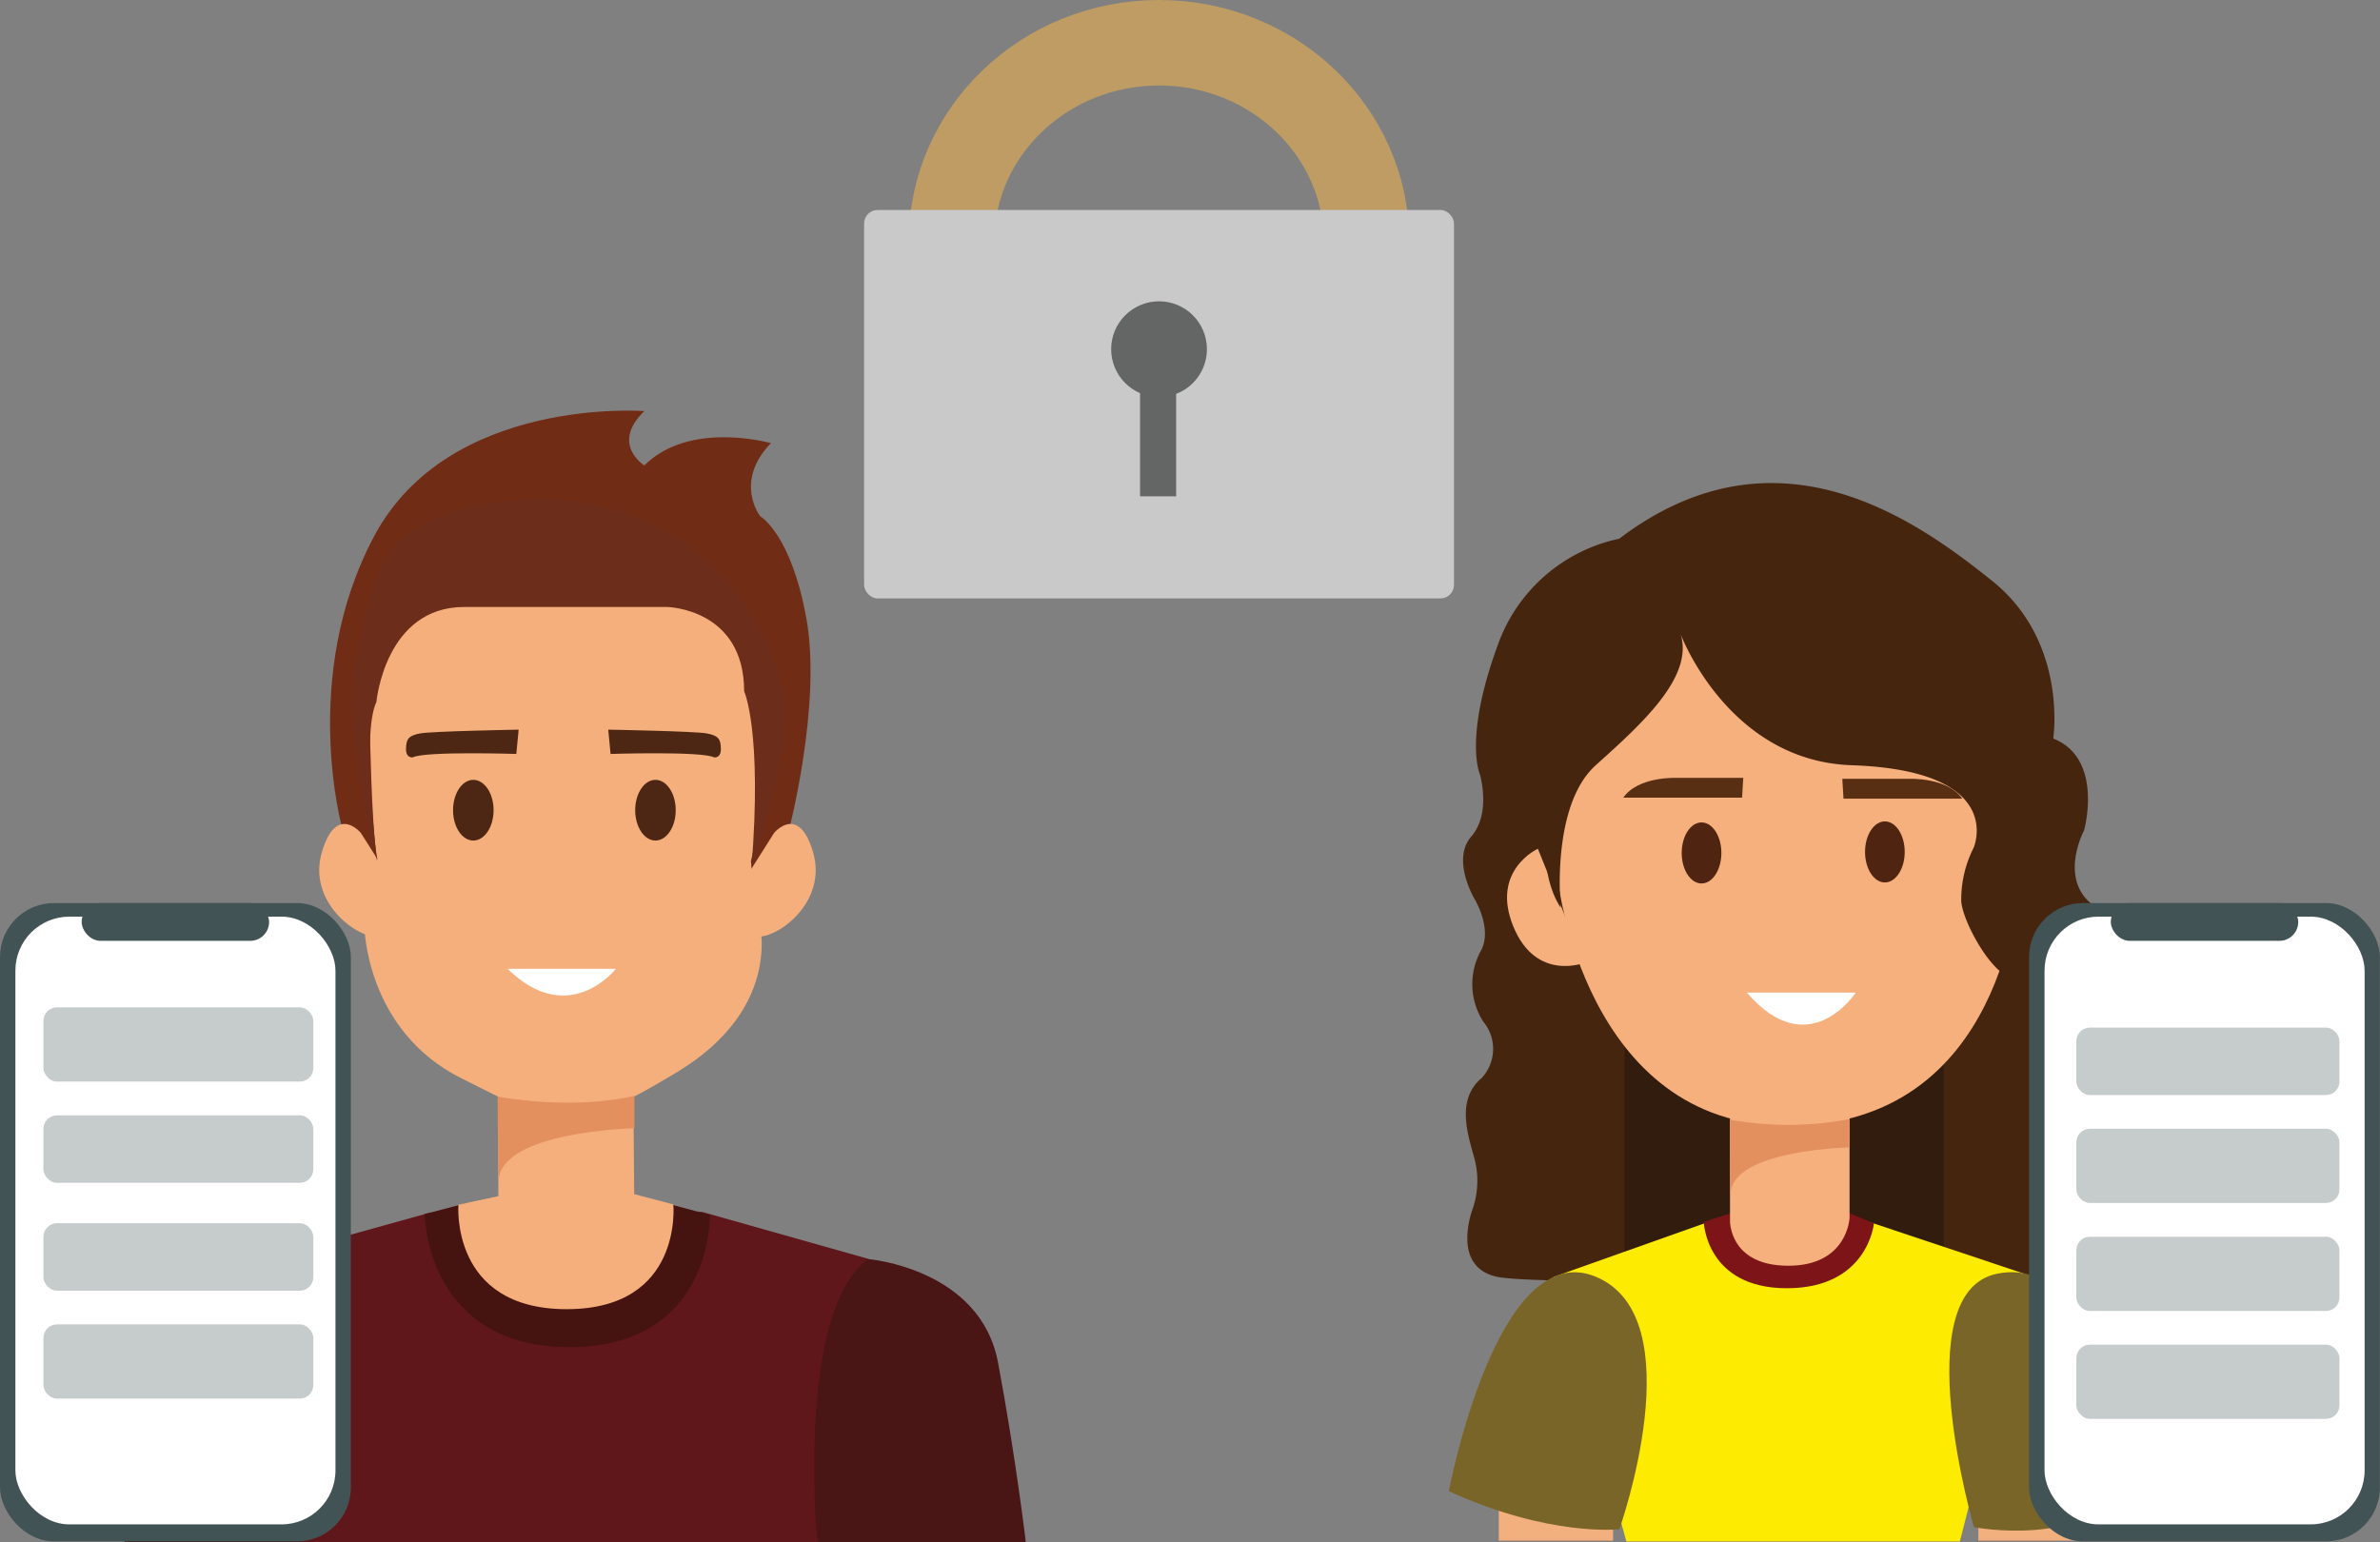 <svg id="Layer_9" data-name="Layer 9" xmlns="http://www.w3.org/2000/svg" viewBox="0 0 278.32 180.38"><rect x="0" y="0" width="278.32" height="180.38" fill="#808080" stroke="none"/><g id="Group_167" data-name="Group 167"><path id="Path_151" data-name="Path 151" d="M366.22,398.09s3.85-14.7,2.08-24.71-5.42-12.09-5.42-12.09-3.13-4,1.25-8.55c0,0-9.49-2.71-14.8,2.61,0,0-4-2.5,0-6.36,0,0-22.83-1.77-31.58,14.6S314,397.78,314,397.78l3.65,4.69,46.7.31Z" transform="translate(-273.98 -300.91)" style="fill:#712c15"/><path id="Path_152" data-name="Path 152" d="M316.6,409.39s.18,12.06,11.34,17.64,12.43,7,25.21-.72,9.54-18,9.54-18l-.9-6.66,2.65-11.59-3.86-15.84s-.77-4.83-7.93-5.19-31.51-1.42-31.51-1.42-4,0-4.12,5.72c0,0,.18,27,1.25,28.46Z" transform="translate(-273.98 -300.91)" style="fill:#f4af7c"/><path id="Path_153" data-name="Path 153" d="M361.39,403.25l3.12-4.93s2.88-3.48,4.56,2.29-4.08,10-6.48,9.84Z" transform="translate(-273.98 -300.91)" style="fill:#f4af7c"/><path id="Path_154" data-name="Path 154" d="M319.3,403.25l-3.13-4.93s-2.88-3.48-4.56,2.29,4.08,10,6.48,9.84Z" transform="translate(-273.98 -300.91)" style="fill:#f4af7c"/><path id="Path_155" data-name="Path 155" d="M324.27,442.74l-21.1,5.86,6,32.69h60.5l5.9-33.13-19.5-5.51Z" transform="translate(-273.98 -300.91)" style="fill:#60171b"/><path id="Path_156" data-name="Path 156" d="M328.47,441.64l-4.84,1.27s.11,15.56,16.94,15.56S357,443,357,443l-5.08-1.35Z" transform="translate(-273.98 -300.91)" style="fill:#451410"/><path id="Path_157" data-name="Path 157" d="M332.26,427.55v13.26l-4.67,1s-1,12.22,12.66,12.22,12.47-12.25,12.47-12.25l-4.58-1.21-.1-13.05Z" transform="translate(-273.98 -300.91)" style="fill:#f4af7c"/><g id="Group_151" data-name="Group 151"><path id="Path_158" data-name="Path 158" d="M309.29,480.64s4.15-26.34-4.28-32.44c0,0-11.16,1-13.24,12.07s-3.24,21-3.24,21h20.62Z" transform="translate(-273.98 -300.91)" style="fill:#491515"/><path id="Path_159" data-name="Path 159" d="M369.51,480.64s-2.39-26.37,6-32.47c0,0,13.11,1.07,15.18,12.1s3.25,21,3.25,21H369.65Z" transform="translate(-273.98 -300.91)" style="fill:#491515"/></g><path id="Path_160" data-name="Path 160" d="M332.17,429.16s8.38,1.67,16-.08v3.79s-15.9.32-15.9,6.32S332.17,428.66,332.17,429.16Z" transform="translate(-273.98 -300.91)" style="fill:#e38f5e"/><ellipse id="Ellipse_30" data-name="Ellipse 30" cx="55.35" cy="94.76" rx="2.37" ry="3.55" style="fill:#4d2713"/><ellipse id="Ellipse_31" data-name="Ellipse 31" cx="76.65" cy="94.76" rx="2.37" ry="3.55" style="fill:#4d2713"/><path id="Path_161" data-name="Path 161" d="M345.11,386.25l.27,2.84s10.68-.34,12.1.4c0,0,.82.14.8-1s-.28-1.54-1.65-1.8S345.11,386.25,345.11,386.25Z" transform="translate(-273.98 -300.91)" style="fill:#4d2713"/><path id="Path_162" data-name="Path 162" d="M334.63,386.25l-.27,2.84s-10.68-.34-12.1.4c0,0-.82.14-.8-1s.28-1.54,1.65-1.8S334.63,386.25,334.63,386.25Z" transform="translate(-273.98 -300.91)" style="fill:#4d2713"/><path id="Path_163" data-name="Path 163" d="M333.34,414.22H346S340.52,421.26,333.34,414.22Z" transform="translate(-273.98 -300.91)" style="fill:#fff"/><path id="Path_164" data-name="Path 164" d="M318.08,401.65S316.19,386.78,318,383c0,0,1-11.1,10.27-11.1H352s9,.18,9,9.86c0,0,2.15,4.62.85,20.79,0,0,4.91-14.61,3.88-19.9-2.47-12.82-13.64-24.53-31.23-23.23s-16.81,10.24-18.82,18S318.08,401.65,318.08,401.65Z" transform="translate(-273.98 -300.91)" style="fill:#6c2d1a"/></g><g id="Group_168" data-name="Group 168"><rect id="Rectangle_149" data-name="Rectangle 149" y="105.62" width="41.03" height="74.66" rx="6.31" style="fill:#425355"/><rect id="Rectangle_150" data-name="Rectangle 150" x="1.8" y="107.21" width="37.43" height="71.08" rx="6.31" style="fill:#fff"/><rect id="Rectangle_151" data-name="Rectangle 151" x="9.55" y="105.63" width="21.92" height="4.41" rx="2.21" style="fill:#425355"/></g><rect id="Rectangle_165" data-name="Rectangle 165" x="5.08" y="117.82" width="31.56" height="8.68" rx="1.58" style="fill:#425355;opacity:0.299;isolation:isolate"/><rect id="Rectangle_166" data-name="Rectangle 166" x="5.08" y="130.45" width="31.56" height="7.89" rx="1.58" style="fill:#425355;opacity:0.299;isolation:isolate"/><rect id="Rectangle_167" data-name="Rectangle 167" x="5.08" y="143.07" width="31.56" height="7.89" rx="1.58" style="fill:#425355;opacity:0.299;isolation:isolate"/><rect id="Rectangle_168" data-name="Rectangle 168" x="5.08" y="154.9" width="31.56" height="8.68" rx="1.58" style="fill:#425355;opacity:0.299;isolation:isolate"/><g id="Group_178" data-name="Group 178"><path id="Path_194" data-name="Path 194" d="M463.33,363.92a19.3,19.3,0,0,0-14.21,12.47c-4,10.92-2.08,15.07-2.08,15.07s1.36,4.58-1,7.28.35,7.27.35,7.27,2.25,3.64.69,6.24a8.11,8.11,0,0,0,.35,8.14,5,5,0,0,1-.17,6.59c-3,2.53-1.68,6.48-.82,9.56a10.22,10.22,0,0,1-.23,5.72s-2.68,6.87,2.92,8,61.22.24,61.22.24,8-.77,8.28-7.46c.23-5.23.24-7.23.24-7.23s5.48-5.25,1.28-9.57.12-8.28.12-8.28,4.31-7.81-.82-10.73-1.75-9.21-1.75-9.21,2.33-8.39-3.61-10.73c0,0,1.74-11.31-7.12-18.42S481.76,349.94,463.33,363.92Z" transform="translate(-273.98 -300.91)" style="fill:#46250f"/><rect id="Rectangle_173" data-name="Rectangle 173" x="189.98" y="116.59" width="37.33" height="33.95" style="fill:#311c0e"/><g id="Group_171" data-name="Group 171"><rect id="Rectangle_174" data-name="Rectangle 174" x="231.35" y="159.27" width="13.37" height="20.92" style="fill:#f3b07f"/><rect id="Rectangle_175" data-name="Rectangle 175" x="175.27" y="159.27" width="13.37" height="20.92" style="fill:#f3b07f"/></g><path id="Path_195" data-name="Path 195" d="M455.64,450.26l18-6.39h19.06L513,450.65l-8.35,24.74-1.48,5.81h-39Z" transform="translate(-273.98 -300.91)" style="fill:#fdeb01"/><path id="Path_196" data-name="Path 196" d="M443.41,475.32s5.61-29.86,17.17-25.09,2.77,29.54,2.77,29.54S455.16,480.7,443.41,475.32Z" transform="translate(-273.98 -300.91)" style="fill:#7a6529"/><path id="Path_197" data-name="Path 197" d="M522.8,474.47s-2.39-27.25-15.31-24.58c-10.68,2.2-2.67,29.64-2.67,29.64S517.88,482.06,522.8,474.47Z" transform="translate(-273.98 -300.91)" style="fill:#7a6529"/><path id="Path_198" data-name="Path 198" d="M476.3,442.83l-3.08,1s.25,7.75,9.72,7.75S493.12,444,493.12,444l-3.32-1.38Z" transform="translate(-273.98 -300.91)" style="fill:#7d1418"/><path id="Path_199" data-name="Path 199" d="M476.29,431.27v12.42s-.12,5.26,6.82,5.26,7.16-5.6,7.16-5.6V430.49h-14.1Z" transform="translate(-273.98 -300.91)" style="fill:#f6b07d"/><g id="Group_172" data-name="Group 172"><path id="Path_200" data-name="Path 200" d="M457.35,408.93l-3.53-8.75s-5.56,2.52-2.87,9.09,8.42,4.21,8.42,4.21Z" transform="translate(-273.98 -300.91)" style="fill:#f6b07d"/></g><path id="Path_201" data-name="Path 201" d="M456.12,403.59s3.12,29,26.89,29c25.59,0,26.94-28.13,26.94-28.13s2.28-37.94-25.19-38.11C453.2,366.19,456.12,403.59,456.12,403.59Z" transform="translate(-273.98 -300.91)" style="fill:#f6b07d"/><ellipse id="Ellipse_33" data-name="Ellipse 33" cx="198.98" cy="99.76" rx="2.32" ry="3.57" style="fill:#4f2512"/><ellipse id="Ellipse_34" data-name="Ellipse 34" cx="220.42" cy="99.64" rx="2.32" ry="3.57" style="fill:#4f2512"/><path id="Path_202" data-name="Path 202" d="M489.42,392h7.79s4.49-.21,6.24,2.32H489.56Z" transform="translate(-273.98 -300.91)" style="fill:#592f14"/><path id="Path_203" data-name="Path 203" d="M477.84,391.89h-7.79s-4.49-.21-6.24,2.31H477.7Z" transform="translate(-273.98 -300.91)" style="fill:#592f14"/><path id="Path_204" data-name="Path 204" d="M478.26,417H491S485.5,425.44,478.26,417Z" transform="translate(-273.98 -300.91)" style="fill:#fff"/><path id="Path_205" data-name="Path 205" d="M476.27,431.86a38.27,38.27,0,0,0,14-.06v3.31s-13.92.28-13.92,5.53S476.27,431.43,476.27,431.86Z" transform="translate(-273.98 -300.91)" style="fill:#e38f5e"/><path id="Path_206" data-name="Path 206" d="M456.49,407.07s-1.19-11.9,4.1-16.66,11.5-10.31,9.92-15.33c0,0,5.55,14.84,20,15.33,18.22.62,14.27,9.65,14.27,9.65a13.4,13.4,0,0,0-1.45,6.21c.08,2.07,3,7.74,5.56,8.93,0,0,12-35.79-6.81-46.89s-33.91-1.79-37.08.45S450.15,397.42,456.49,407.07Z" transform="translate(-273.98 -300.91)" style="fill:#46250f"/></g><g id="Group_170" data-name="Group 170"><rect id="Rectangle_149-2" data-name="Rectangle 149-2" x="237.28" y="105.62" width="41.03" height="74.66" rx="6.31" style="fill:#425355"/><rect id="Rectangle_150-2" data-name="Rectangle 150-2" x="239.09" y="107.21" width="37.43" height="71.08" rx="6.31" style="fill:#fff"/><rect id="Rectangle_151-2" data-name="Rectangle 151-2" x="246.84" y="105.63" width="21.92" height="4.41" rx="2.21" style="fill:#425355"/></g><rect id="Rectangle_169" data-name="Rectangle 169" x="242.81" y="120.19" width="30.77" height="7.89" rx="1.58" style="fill:#425355;opacity:0.299;isolation:isolate"/><rect id="Rectangle_170" data-name="Rectangle 170" x="242.81" y="132.02" width="30.77" height="8.68" rx="1.58" style="fill:#425355;opacity:0.299;isolation:isolate"/><rect id="Rectangle_171" data-name="Rectangle 171" x="242.81" y="144.65" width="30.77" height="8.68" rx="1.58" style="fill:#425355;opacity:0.299;isolation:isolate"/><rect id="Rectangle_172" data-name="Rectangle 172" x="242.81" y="157.27" width="30.77" height="8.68" rx="1.58" style="fill:#425355;opacity:0.299;isolation:isolate"/><g id="Group_180" data-name="Group 180"><ellipse id="Ellipse_35" data-name="Ellipse 35" cx="135.54" cy="28.27" rx="24.27" ry="23.27" style="fill:none;stroke:#be9c63;stroke-miterlimit:10;stroke-width:10px"/><rect id="Rectangle_186" data-name="Rectangle 186" x="101.05" y="24.56" width="68.98" height="45.43" rx="1.58" style="fill:#c9c9c9"/><g id="Group_179" data-name="Group 179"><circle id="Ellipse_36" data-name="Ellipse 36" cx="135.54" cy="40.84" r="5.6" style="fill:#646565"/><rect id="Rectangle_187" data-name="Rectangle 187" x="133.32" y="43.48" width="4.22" height="14.57" style="fill:#646565"/></g></g></svg>